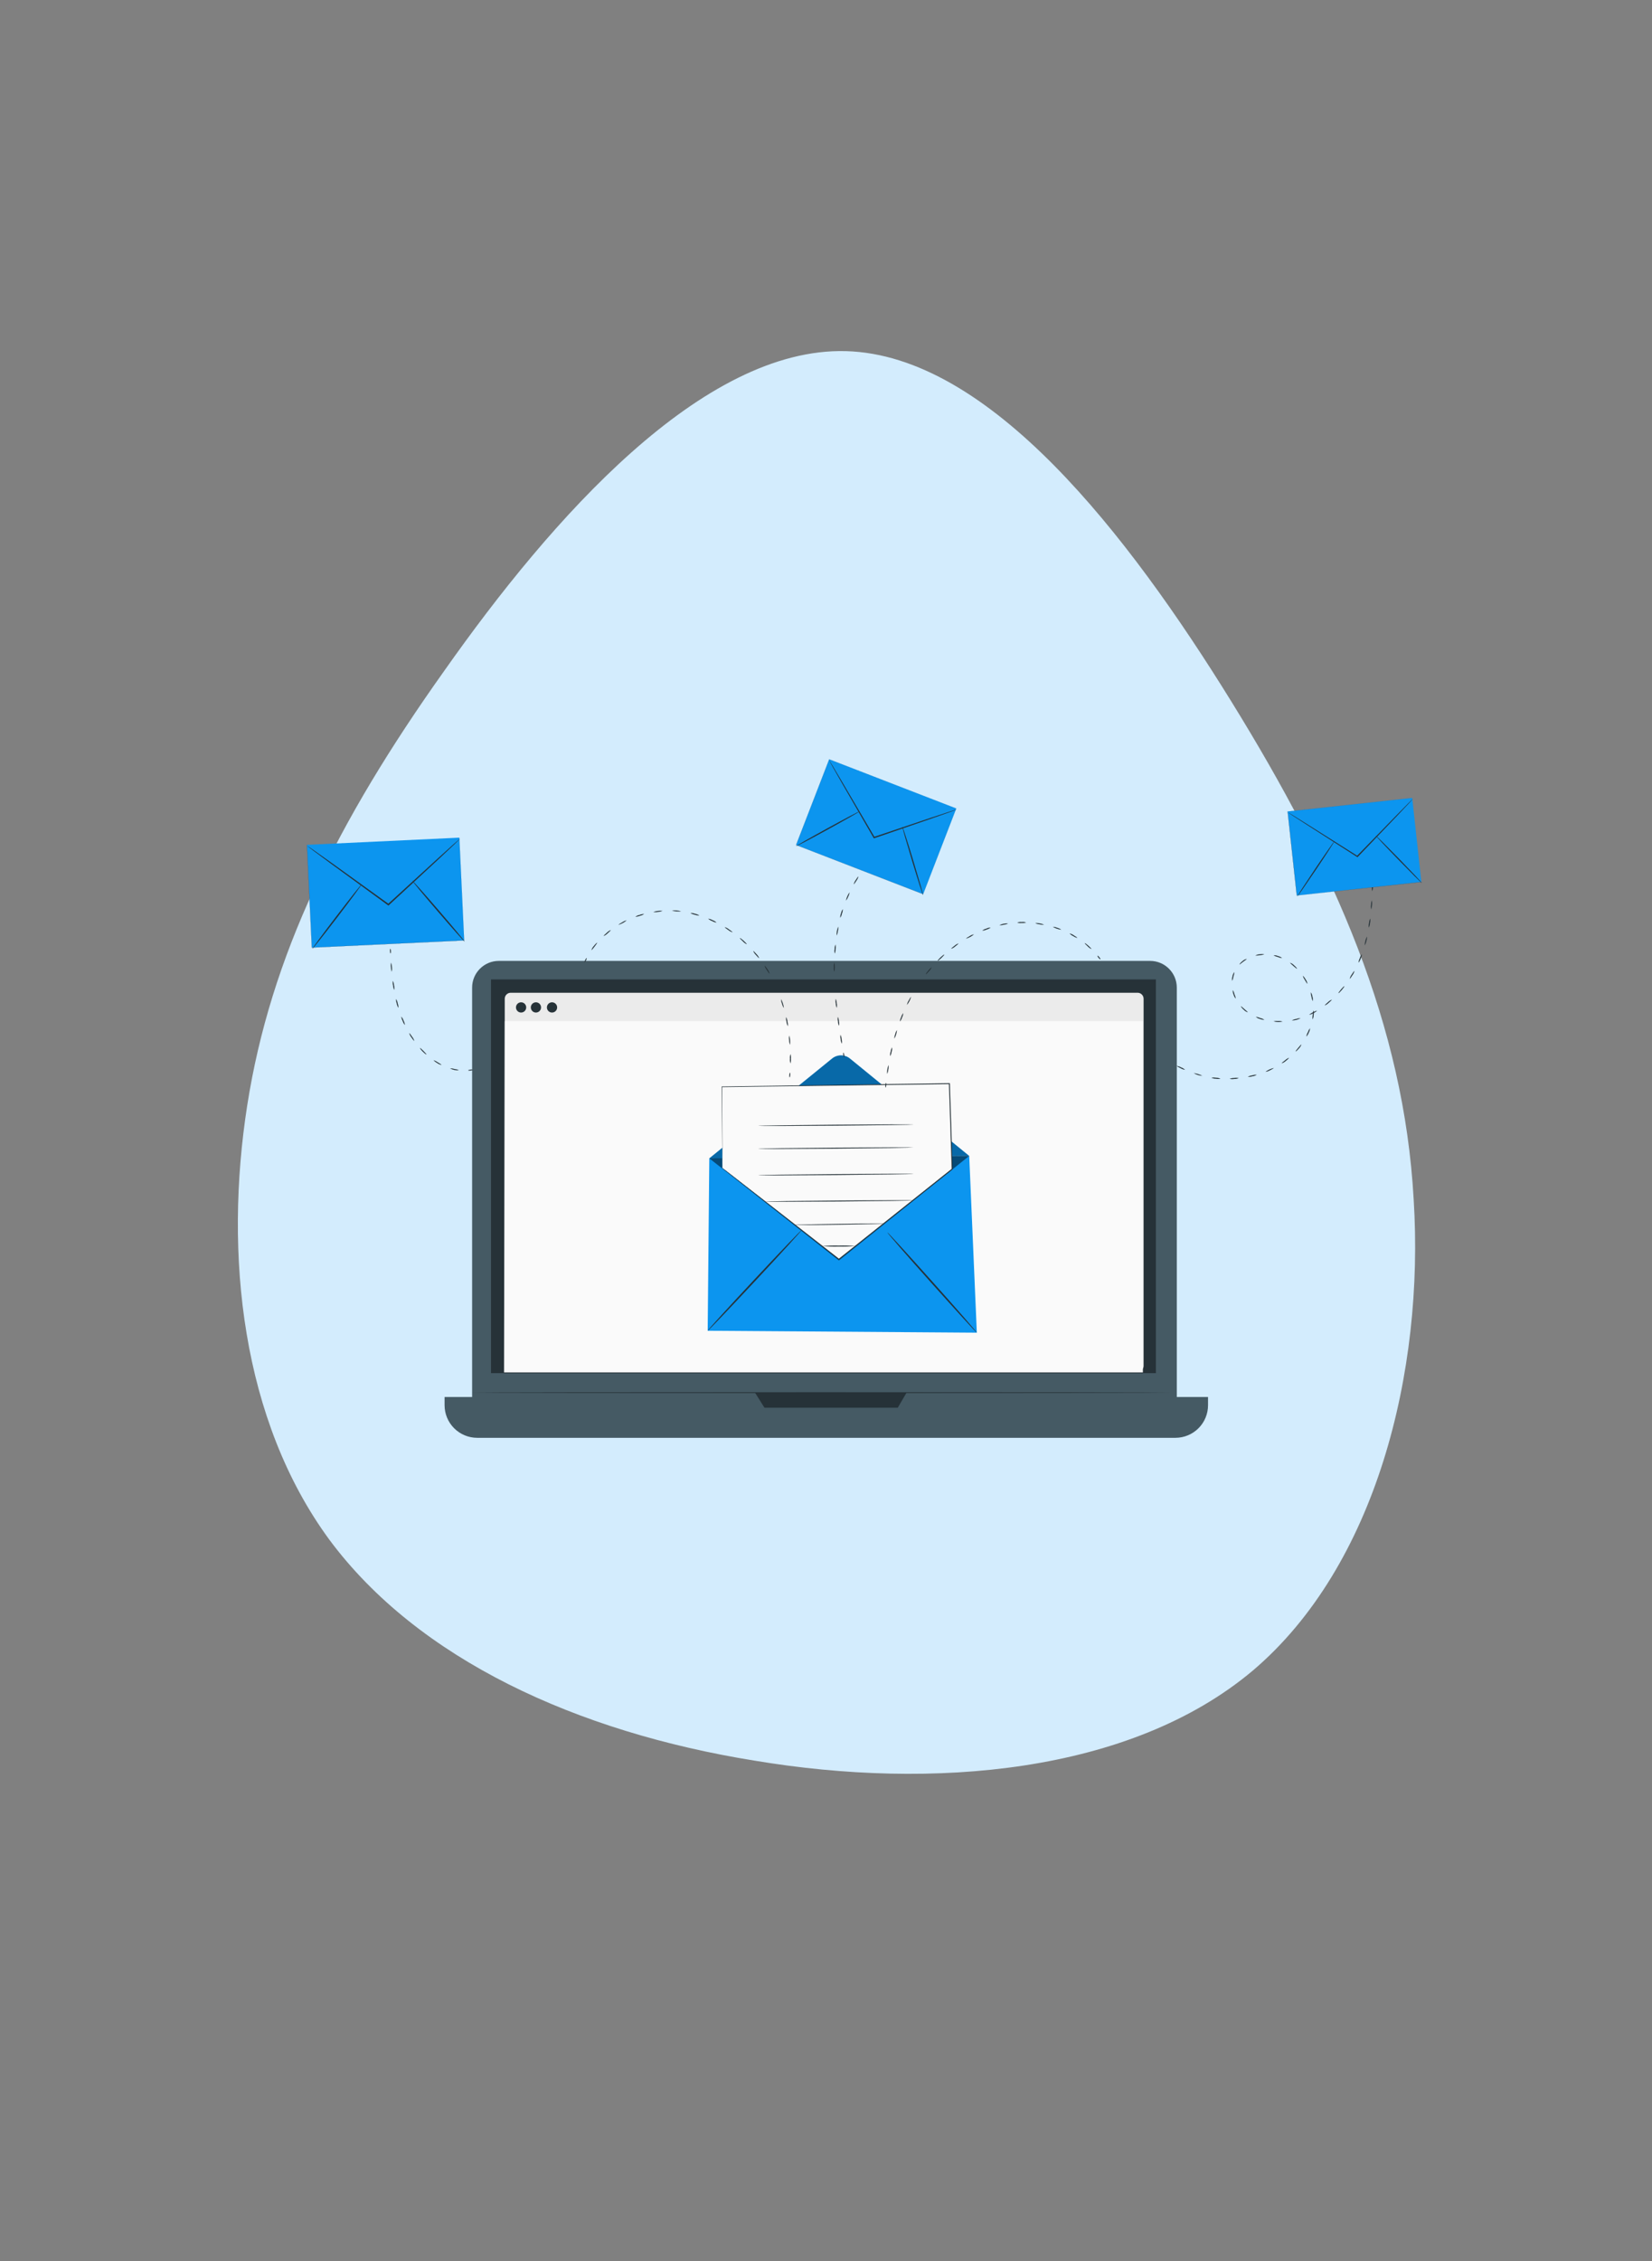 <svg width="375" height="513" viewBox="0 0 375 513" fill="none" xmlns="http://www.w3.org/2000/svg">
<rect x="0" y="0" width="375" height="513" fill="#808080" stroke="none"/>
<path d="M284.434 378.998C256.581 402.458 211.649 406.207 171.309 399.478C130.952 392.988 94.914 376.481 74.764 349.346C54.853 322.227 50.814 284.718 56.126 250.761C61.42 217.041 76.322 186.651 100.883 152.15C125.205 117.631 159.442 78.78 192.035 79.671C224.628 80.563 256.056 121.232 279.515 159.17C302.974 197.108 318.685 232.571 320.898 272.11C323.367 311.427 312.304 355.299 284.434 378.998Z" fill="#D3ECFD"/>
<path d="M261.069 218.021H113.231C109.884 218.021 107.17 220.734 107.17 224.082V317.74C107.17 321.087 109.884 323.801 113.231 323.801H261.069C264.417 323.801 267.13 321.087 267.13 317.74V224.082C267.13 220.734 264.417 218.021 261.069 218.021Z" fill="#455A64"/>
<path d="M100.918 316.97H274.223V318.821C274.223 320.785 273.443 322.669 272.055 324.057C270.666 325.446 268.782 326.226 266.819 326.226H108.323C106.359 326.226 104.475 325.446 103.087 324.057C101.698 322.669 100.918 320.785 100.918 318.821V316.97Z" fill="#455A64"/>
<path d="M262.388 222.222H111.463V311.55H262.388V222.222Z" fill="#263238"/>
<path d="M171.384 315.976L173.53 319.4H203.794L205.791 315.976H171.384Z" fill="#263238"/>
<path d="M258.232 225.246H115.935C115.184 225.246 114.575 225.855 114.575 226.607V309.906C114.575 310.658 115.184 311.267 115.935 311.267H258.232C258.984 311.267 259.593 310.658 259.593 309.906V226.607C259.593 225.855 258.984 225.246 258.232 225.246Z" fill="#EBEBEB"/>
<path d="M259.434 311.392H114.417L114.575 231.678H259.434V311.392Z" fill="#FAFAFA"/>
<path d="M126.468 228.57C126.469 228.8 126.402 229.025 126.275 229.216C126.148 229.408 125.967 229.557 125.755 229.646C125.543 229.734 125.309 229.758 125.084 229.713C124.859 229.669 124.651 229.559 124.489 229.397C124.326 229.234 124.215 229.028 124.17 228.802C124.125 228.577 124.147 228.344 124.235 228.131C124.323 227.919 124.472 227.737 124.663 227.61C124.854 227.482 125.078 227.414 125.308 227.414C125.46 227.413 125.611 227.443 125.752 227.501C125.892 227.559 126.02 227.644 126.128 227.751C126.236 227.859 126.322 227.986 126.38 228.127C126.438 228.267 126.468 228.418 126.468 228.57Z" fill="#263238"/>
<path d="M119.446 228.57C119.447 228.8 119.38 229.025 119.253 229.217C119.125 229.408 118.944 229.558 118.732 229.646C118.52 229.734 118.286 229.758 118.06 229.713C117.835 229.668 117.628 229.558 117.465 229.395C117.302 229.233 117.192 229.025 117.147 228.8C117.103 228.574 117.126 228.341 117.214 228.128C117.303 227.916 117.452 227.735 117.644 227.608C117.835 227.48 118.06 227.413 118.29 227.414C118.442 227.413 118.593 227.443 118.733 227.501C118.874 227.559 119.001 227.644 119.109 227.751C119.216 227.859 119.302 227.987 119.359 228.127C119.417 228.268 119.447 228.418 119.446 228.57Z" fill="#263238"/>
<path d="M122.816 228.57C122.817 228.8 122.749 229.025 122.622 229.217C122.495 229.408 122.314 229.558 122.101 229.646C121.889 229.734 121.655 229.758 121.43 229.713C121.204 229.668 120.997 229.558 120.835 229.395C120.672 229.233 120.561 229.025 120.517 228.8C120.472 228.574 120.495 228.341 120.584 228.128C120.672 227.916 120.822 227.735 121.013 227.608C121.205 227.48 121.43 227.413 121.659 227.414C121.811 227.413 121.962 227.443 122.103 227.501C122.243 227.559 122.371 227.644 122.478 227.751C122.586 227.859 122.671 227.987 122.729 228.127C122.787 228.268 122.816 228.418 122.816 228.57Z" fill="#263238"/>
<path d="M265.754 315.976C265.754 316.034 230.252 316.08 186.468 316.08C142.684 316.08 107.17 316.034 107.17 315.976C107.17 315.918 142.667 315.872 186.468 315.872C230.269 315.872 265.754 315.922 265.754 315.976Z" fill="#263238"/>
<path d="M161.009 262.815L220.01 262.266L221.737 302.373L160.643 301.936L161.009 262.815Z" fill="#0C95EF"/>
<path d="M161.009 262.824L188.881 240.173C189.453 239.707 190.169 239.453 190.907 239.453C191.645 239.453 192.36 239.707 192.933 240.173L220.006 262.27" fill="#0C95EF"/>
<g opacity="0.3">
<path d="M161.009 262.824L188.881 240.173C189.453 239.707 190.169 239.453 190.907 239.453C191.645 239.453 192.36 239.707 192.933 240.173L220.006 262.27" fill="black"/>
</g>
<path d="M160.643 301.928C160.572 301.857 165.281 296.69 171.168 290.388C177.054 284.085 181.888 279.048 181.963 279.106C182.038 279.164 177.324 284.339 171.434 290.646C165.543 296.952 160.718 302.003 160.643 301.928Z" fill="#263238"/>
<path d="M221.737 302.373C221.662 302.444 217.052 297.381 211.441 291.112C205.829 284.843 201.34 279.672 201.415 279.605C201.49 279.539 206.099 284.597 211.715 290.87C217.331 297.144 221.811 302.306 221.737 302.373Z" fill="#263238"/>
<g opacity="0.5">
<path d="M220.01 262.266L190.433 285.995L161.009 262.815" fill="black"/>
</g>
<path d="M163.987 265.003L163.854 246.575L215.517 245.859L216.137 265.245L190.428 285.683L163.987 265.003Z" fill="#FAFAFA"/>
<path d="M163.987 265.004C163.987 265.004 164.158 265.124 164.478 265.37L165.884 266.456L171.234 270.616C175.843 274.214 182.466 279.352 190.482 285.625H190.374L216.071 265.17L216.033 265.257C215.913 261.559 215.788 257.678 215.663 253.73C215.576 251.072 215.492 248.443 215.409 245.868L215.517 245.972L163.858 246.654L163.925 246.583C163.95 252.378 163.975 256.983 163.987 260.136C163.987 261.713 163.987 262.928 163.987 263.756C163.987 264.172 163.987 264.475 163.987 264.692C163.987 264.908 163.987 265.012 163.987 265.012C163.987 265.012 163.987 264.908 163.987 264.7C163.987 264.492 163.987 264.176 163.987 263.772C163.987 262.94 163.962 261.734 163.946 260.161C163.917 256.996 163.871 252.391 163.817 246.583V246.517H163.883L215.513 245.768H215.621V245.876C215.705 248.451 215.788 251.076 215.875 253.734C216 257.682 216.125 261.563 216.241 265.262V265.316L216.2 265.349L190.474 285.775L190.42 285.82L190.366 285.775L171.138 270.686L165.83 266.501L164.445 265.403L163.987 265.004Z" fill="#263238"/>
<path d="M207.372 255.153C207.372 255.211 199.468 255.323 189.725 255.402C179.983 255.481 172.079 255.498 172.079 255.44C172.079 255.381 179.983 255.269 189.725 255.186C199.468 255.103 207.372 255.09 207.372 255.153Z" fill="#263238"/>
<path d="M207.38 260.357C207.38 260.415 199.476 260.531 189.738 260.611C179.999 260.69 172.091 260.706 172.091 260.644C172.091 260.581 179.995 260.473 189.738 260.394C199.481 260.315 207.38 260.299 207.38 260.357Z" fill="#263238"/>
<path d="M207.393 266.356C207.393 266.418 199.489 266.53 189.75 266.609C180.012 266.688 172.104 266.705 172.104 266.643C172.104 266.58 180.008 266.472 189.75 266.393C199.493 266.314 207.393 266.297 207.393 266.356Z" fill="#263238"/>
<path d="M207.405 272.354C207.405 272.417 199.872 272.525 190.574 272.6C181.276 272.675 173.739 272.691 173.739 272.629C173.739 272.566 181.272 272.458 190.574 272.383C199.876 272.308 207.405 272.296 207.405 272.354Z" fill="#263238"/>
<path d="M200.816 277.633C200.748 277.652 200.678 277.661 200.608 277.658L200.013 277.683L197.833 277.737L190.632 277.87C187.82 277.92 185.27 277.937 183.427 277.937H181.247H180.652C180.583 277.939 180.513 277.932 180.444 277.916C180.512 277.897 180.582 277.889 180.652 277.891L181.243 277.866L183.427 277.812L190.628 277.683C193.44 277.629 195.986 277.613 197.829 277.613H200.013H200.608C200.678 277.613 200.747 277.62 200.816 277.633Z" fill="#263238"/>
<path d="M194.16 282.708C192.915 282.82 191.665 282.859 190.416 282.825C189.167 282.864 187.917 282.831 186.672 282.725C187.917 282.615 189.167 282.577 190.416 282.609C191.665 282.572 192.915 282.605 194.16 282.708Z" fill="#263238"/>
<path d="M201.132 245.697C201.19 245.697 201.215 245.938 201.186 246.225C201.157 246.512 201.086 246.737 201.028 246.733C200.97 246.729 200.945 246.487 200.974 246.2C201.003 245.913 201.07 245.689 201.132 245.697Z" fill="#263238"/>
<path d="M201.686 241.645C201.74 241.986 201.725 242.334 201.64 242.669C201.62 243.014 201.531 243.352 201.378 243.663C201.335 242.976 201.44 242.288 201.686 241.645Z" fill="#263238"/>
<path d="M202.501 237.635C202.535 237.98 202.497 238.329 202.389 238.658C202.346 239.002 202.234 239.333 202.06 239.632C202.027 239.288 202.066 238.94 202.176 238.613C202.215 238.268 202.326 237.935 202.501 237.635Z" fill="#263238"/>
<path d="M203.612 233.704C203.557 234.392 203.354 235.061 203.017 235.663C203.013 235.316 203.079 234.973 203.212 234.652C203.277 234.311 203.413 233.988 203.612 233.704Z" fill="#263238"/>
<path d="M205.038 229.868C205.014 230.214 204.919 230.551 204.76 230.858C204.665 231.192 204.502 231.502 204.281 231.77C204.308 231.428 204.403 231.096 204.56 230.792C204.652 230.454 204.815 230.139 205.038 229.868Z" fill="#263238"/>
<path d="M206.811 226.187C206.63 226.851 206.313 227.47 205.879 228.005C205.935 227.663 206.061 227.338 206.249 227.048C206.507 226.544 206.757 226.157 206.811 226.187Z" fill="#263238"/>
<path d="M208.949 222.701C208.853 223.034 208.69 223.344 208.47 223.612C208.171 224.086 207.884 224.444 207.834 224.415C207.917 224.078 208.072 223.763 208.287 223.491C208.604 223.021 208.899 222.667 208.949 222.701Z" fill="#263238"/>
<path d="M211.47 219.481C211.339 219.802 211.145 220.093 210.9 220.338C210.538 220.754 210.209 221.091 210.159 221.053C210.109 221.016 210.367 220.637 210.733 220.2C211.1 219.764 211.424 219.443 211.47 219.481Z" fill="#263238"/>
<path d="M214.348 216.581C214.39 216.627 214.091 216.977 213.683 217.363C213.275 217.75 212.909 218.029 212.851 217.987C212.793 217.946 213.105 217.596 213.516 217.205C213.928 216.814 214.311 216.536 214.348 216.581Z" fill="#263238"/>
<path d="M217.568 214.06C217.602 214.11 217.261 214.422 216.807 214.755C216.55 214.986 216.249 215.161 215.921 215.271C215.884 215.225 216.225 214.913 216.682 214.58C216.938 214.346 217.24 214.169 217.568 214.06Z" fill="#263238"/>
<path d="M221.096 211.993C220.571 212.441 219.957 212.773 219.295 212.966C219.266 212.912 219.644 212.654 220.127 212.384C220.418 212.185 220.749 212.052 221.096 211.993Z" fill="#263238"/>
<path d="M224.882 210.454C224.607 210.663 224.293 210.816 223.958 210.903C223.646 211.054 223.306 211.138 222.96 211.148C223.234 210.937 223.548 210.784 223.883 210.699C224.194 210.546 224.535 210.462 224.882 210.454Z" fill="#263238"/>
<path d="M228.859 209.526C228.552 209.682 228.216 209.776 227.873 209.8C227.544 209.905 227.197 209.941 226.854 209.904C227.479 209.611 228.169 209.481 228.859 209.526Z" fill="#263238"/>
<path d="M232.94 209.301C232.611 209.409 232.264 209.449 231.92 209.418C231.576 209.459 231.227 209.426 230.897 209.322C231.225 209.213 231.572 209.172 231.916 209.201C232.261 209.161 232.609 209.195 232.94 209.301Z" fill="#263238"/>
<path d="M237.008 209.78C236.665 209.831 236.315 209.811 235.981 209.721C235.634 209.702 235.295 209.61 234.986 209.451C235.676 209.418 236.365 209.53 237.008 209.78Z" fill="#263238"/>
<path d="M240.914 210.949C240.229 210.865 239.569 210.635 238.98 210.275C239.326 210.285 239.667 210.365 239.982 210.508C240.321 210.587 240.638 210.737 240.914 210.949Z" fill="#263238"/>
<path d="M244.554 212.804C244.216 212.729 243.897 212.588 243.614 212.388C243.298 212.246 243.015 212.041 242.782 211.785C243.121 211.857 243.441 211.998 243.722 212.201C244.213 212.488 244.588 212.754 244.554 212.804Z" fill="#263238"/>
<path d="M247.758 215.333C247.444 215.192 247.161 214.99 246.926 214.738C246.51 214.372 246.193 214.031 246.231 213.985C246.268 213.94 246.647 214.202 247.063 214.576C247.479 214.951 247.799 215.292 247.758 215.333Z" fill="#263238"/>
<path d="M249.779 217.663C249.729 217.696 249.55 217.542 249.363 217.318C249.176 217.093 249.085 216.881 249.13 216.839C249.176 216.798 249.355 216.956 249.546 217.184C249.738 217.413 249.829 217.625 249.779 217.663Z" fill="#263238"/>
<path d="M269.015 242.727C268.666 242.682 268.331 242.566 268.029 242.386C267.505 242.144 267.102 241.903 267.131 241.849C267.48 241.897 267.816 242.013 268.121 242.19C268.452 242.307 268.756 242.49 269.015 242.727Z" fill="#263238"/>
<path d="M272.942 244.104C272.244 244.041 271.567 243.834 270.954 243.496C271.652 243.557 272.329 243.764 272.942 244.104Z" fill="#263238"/>
<path d="M277.048 244.749C276.702 244.821 276.346 244.821 276 244.749C275.648 244.747 275.301 244.671 274.981 244.528C275.325 244.459 275.68 244.459 276.025 244.528C276.377 244.532 276.725 244.607 277.048 244.749Z" fill="#263238"/>
<path d="M281.2 244.62C280.873 244.75 280.524 244.812 280.172 244.803C279.825 244.867 279.467 244.857 279.124 244.774C279.452 244.645 279.803 244.581 280.156 244.586C280.502 244.525 280.858 244.536 281.2 244.62Z" fill="#263238"/>
<path d="M285.285 243.854C284.982 244.035 284.647 244.153 284.299 244.204C283.962 244.309 283.606 244.344 283.255 244.308C283.563 244.137 283.903 244.031 284.253 243.996C284.584 243.878 284.935 243.83 285.285 243.854Z" fill="#263238"/>
<path d="M289.145 242.319C289.174 242.373 288.771 242.61 288.247 242.856C287.944 243.035 287.607 243.149 287.257 243.189C287.819 242.771 288.462 242.475 289.145 242.319Z" fill="#263238"/>
<path d="M292.594 240.002C292.631 240.048 292.307 240.389 291.845 240.738C291.585 240.978 291.274 241.155 290.934 241.254C290.901 241.204 291.259 240.909 291.716 240.568C291.972 240.328 292.27 240.136 292.594 240.002Z" fill="#263238"/>
<path d="M295.423 236.965C295.309 237.302 295.12 237.608 294.87 237.86C294.499 238.305 294.141 238.613 294.1 238.571C294.058 238.53 294.341 238.155 294.703 237.739C295.065 237.323 295.373 236.932 295.423 236.965Z" fill="#263238"/>
<path d="M297.37 233.288C297.356 233.643 297.258 233.99 297.083 234.299C296.967 234.634 296.777 234.939 296.525 235.189C296.587 234.844 296.708 234.512 296.883 234.207C296.993 233.876 297.158 233.565 297.37 233.288Z" fill="#263238"/>
<path d="M298.16 229.236C298.26 229.577 298.276 229.936 298.206 230.284C298.205 230.64 298.117 230.99 297.948 231.304C297.906 230.957 297.92 230.606 297.99 230.264C297.989 229.914 298.047 229.567 298.16 229.236Z" fill="#263238"/>
<path d="M297.54 225.134C297.74 225.428 297.868 225.764 297.915 226.116C298.027 226.452 298.057 226.81 298.002 227.16C297.847 226.848 297.746 226.512 297.702 226.166C297.591 225.833 297.537 225.485 297.54 225.134Z" fill="#263238"/>
<path d="M295.731 221.407C295.776 221.369 296.093 221.727 296.384 222.239C296.591 222.525 296.726 222.858 296.775 223.208C296.721 223.237 296.479 222.838 296.197 222.347C295.991 222.061 295.833 221.744 295.731 221.407Z" fill="#263238"/>
<path d="M292.844 218.437C293.181 218.55 293.485 218.744 293.73 219.002C294.171 219.381 294.458 219.755 294.416 219.797C294.374 219.838 294 219.535 293.584 219.165C293.168 218.794 292.81 218.486 292.844 218.437Z" fill="#263238"/>
<path d="M289.07 216.748C289.426 216.714 289.784 216.773 290.11 216.918C290.457 216.998 290.779 217.162 291.046 217.397C290.7 217.359 290.361 217.267 290.044 217.122C289.702 217.048 289.374 216.922 289.07 216.748Z" fill="#263238"/>
<path d="M284.948 216.818C285.251 216.63 285.598 216.525 285.955 216.515C286.303 216.435 286.665 216.447 287.007 216.548C286.324 216.703 285.627 216.794 284.927 216.818H284.948Z" fill="#263238"/>
<path d="M281.362 218.823C281.316 218.786 281.603 218.407 282.073 218.046C282.337 217.803 282.662 217.638 283.013 217.567C283.043 217.625 282.652 217.879 282.181 218.22C281.711 218.561 281.408 218.865 281.362 218.823Z" fill="#263238"/>
<path d="M279.715 222.559C279.636 222.209 279.657 221.845 279.777 221.507C279.826 221.15 279.977 220.816 280.214 220.546C280.177 220.89 280.1 221.229 279.985 221.557C279.939 221.901 279.848 222.238 279.715 222.559Z" fill="#263238"/>
<path d="M280.526 226.59C280.279 226.332 280.106 226.014 280.022 225.667C279.87 225.342 279.81 224.983 279.848 224.627C280.018 224.931 280.146 225.257 280.226 225.596C280.374 225.911 280.475 226.246 280.526 226.59Z" fill="#263238"/>
<path d="M283.246 229.685C282.905 229.579 282.597 229.387 282.352 229.128C281.911 228.745 281.641 228.354 281.686 228.317C281.732 228.279 282.069 228.591 282.493 228.965C282.918 229.34 283.28 229.635 283.246 229.685Z" fill="#263238"/>
<path d="M287.024 231.378C286.669 231.397 286.315 231.33 285.992 231.183C285.645 231.105 285.323 230.94 285.056 230.704C285.403 230.742 285.741 230.834 286.059 230.979C286.401 231.056 286.727 231.191 287.024 231.378Z" fill="#263238"/>
<path d="M291.15 231.77C290.466 231.946 289.746 231.93 289.07 231.724C289.412 231.652 289.763 231.635 290.11 231.674C290.46 231.645 290.812 231.678 291.15 231.77Z" fill="#263238"/>
<path d="M295.248 231.012C294.636 231.363 293.94 231.542 293.235 231.528C293.541 231.361 293.875 231.25 294.221 231.199C294.55 231.081 294.898 231.017 295.248 231.012Z" fill="#263238"/>
<path d="M298.992 229.286C298.745 229.537 298.449 229.735 298.123 229.868C297.83 230.063 297.5 230.196 297.153 230.259C297.692 229.811 298.318 229.48 298.992 229.286Z" fill="#263238"/>
<path d="M302.32 226.807C302.362 226.852 302.033 227.185 301.588 227.551C301.337 227.799 301.04 227.996 300.714 228.13C300.677 228.08 301.01 227.747 301.451 227.385C301.701 227.138 301.996 226.942 302.32 226.807Z" fill="#263238"/>
<path d="M305.17 223.766C305.215 223.803 304.949 224.182 304.575 224.627C304.2 225.072 303.859 225.388 303.818 225.346C303.776 225.305 304.038 224.93 304.408 224.485C304.779 224.04 305.12 223.72 305.17 223.766Z" fill="#263238"/>
<path d="M307.454 220.296C307.374 220.639 307.223 220.962 307.013 221.245C306.713 221.74 306.434 222.114 306.384 222.077C306.465 221.734 306.615 221.411 306.825 221.128C307.121 220.641 307.399 220.267 307.454 220.296Z" fill="#263238"/>
<path d="M309.142 216.494C309.117 216.846 309.022 217.189 308.864 217.505C308.771 217.846 308.604 218.161 308.373 218.428C308.409 218.08 308.506 217.74 308.66 217.426C308.756 217.086 308.92 216.769 309.142 216.494Z" fill="#263238"/>
<path d="M310.303 212.488C310.324 212.839 310.272 213.19 310.149 213.519C310.095 213.868 309.97 214.202 309.783 214.501C309.813 213.801 309.99 213.115 310.303 212.488Z" fill="#263238"/>
<path d="M311.031 208.411C311.088 208.759 311.071 209.115 310.981 209.455C310.962 209.806 310.873 210.15 310.719 210.466C310.662 210.118 310.679 209.763 310.769 209.422C310.789 209.071 310.878 208.727 311.031 208.411Z" fill="#263238"/>
<path d="M311.414 204.268C311.51 204.964 311.458 205.673 311.26 206.348C311.182 206.003 311.172 205.647 311.231 205.299C311.222 204.947 311.284 204.596 311.414 204.268Z" fill="#263238"/>
<path d="M311.547 200.112C311.649 200.448 311.679 200.803 311.634 201.152C311.665 201.504 311.621 201.858 311.505 202.192C311.409 201.853 311.379 201.498 311.418 201.148C311.392 200.797 311.436 200.445 311.547 200.112Z" fill="#263238"/>
<path d="M311.518 195.952C311.629 196.287 311.672 196.64 311.643 196.992C311.684 197.341 311.652 197.696 311.547 198.032C311.436 197.697 311.393 197.343 311.422 196.992C311.385 196.642 311.418 196.289 311.518 195.952Z" fill="#263238"/>
<path d="M311.472 193.393C311.53 193.393 311.584 193.497 311.589 193.63C311.593 193.764 311.547 193.868 311.485 193.872C311.422 193.876 311.372 193.768 311.372 193.635C311.372 193.501 311.397 193.393 311.472 193.393Z" fill="#263238"/>
<path d="M320.571 181.041L292.295 184.113L294.366 203.174L322.641 200.102L320.571 181.041Z" fill="#0C95EF"/>
<path d="M294.354 203.194L292.274 184.125L320.562 181.055L322.642 200.129L294.354 203.194ZM292.307 184.133L294.387 203.174L322.642 200.104L320.562 181.063L292.307 184.133Z" fill="#263238"/>
<path d="M320.686 181.288C320.617 181.389 320.537 181.484 320.449 181.571L319.738 182.349L317.08 185.169L308.223 194.413L308.152 194.492L308.061 194.433L307.845 194.296L296.912 187.303L293.584 185.161L292.694 184.566C292.587 184.5 292.486 184.427 292.39 184.345C292.507 184.392 292.618 184.451 292.723 184.52L293.638 185.073L296.966 187.153L307.953 194.084L308.169 194.221H308.007L316.951 185.032L319.667 182.27L320.412 181.529C320.496 181.441 320.588 181.36 320.686 181.288Z" fill="#263238"/>
<path d="M294.478 203.402C294.42 203.365 296.263 200.519 298.593 197.054C300.922 193.589 302.865 190.814 302.923 190.847C302.981 190.881 301.143 193.73 298.809 197.196C296.475 200.661 294.537 203.444 294.478 203.402Z" fill="#263238"/>
<path d="M312.304 189.608C312.358 189.558 314.742 191.925 317.629 194.891C320.516 197.857 322.816 200.299 322.766 200.353C322.717 200.407 320.333 198.04 317.442 195.07C314.55 192.1 312.246 189.637 312.304 189.608Z" fill="#263238"/>
<path d="M191.444 238.841C191.502 238.841 191.589 239.053 191.639 239.336C191.689 239.619 191.676 239.856 191.618 239.869C191.56 239.881 191.473 239.657 191.423 239.37C191.373 239.083 191.385 238.85 191.444 238.841Z" fill="#263238"/>
<path d="M190.778 234.781C190.935 235.092 191.027 235.432 191.048 235.779C191.138 236.116 191.158 236.467 191.107 236.811C190.947 236.501 190.855 236.161 190.836 235.813C190.746 235.476 190.726 235.125 190.778 234.781Z" fill="#263238"/>
<path d="M190.183 230.713C190.335 231.026 190.42 231.367 190.433 231.715C190.515 232.053 190.528 232.404 190.47 232.747C190.316 232.434 190.231 232.093 190.221 231.744C190.138 231.407 190.126 231.056 190.183 230.713Z" fill="#263238"/>
<path d="M189.717 226.632C189.856 226.951 189.93 227.294 189.933 227.642C190.007 227.982 190.007 228.334 189.933 228.674C189.794 228.355 189.722 228.011 189.721 227.663C189.648 227.323 189.647 226.972 189.717 226.632Z" fill="#263238"/>
<path d="M189.43 222.521C189.613 223.191 189.652 223.891 189.547 224.577C189.364 223.907 189.324 223.207 189.43 222.521Z" fill="#263238"/>
<path d="M189.388 218.407C189.533 219.093 189.533 219.801 189.388 220.487C189.281 220.156 189.245 219.806 189.284 219.46C189.244 219.105 189.279 218.747 189.388 218.407Z" fill="#263238"/>
<path d="M189.646 214.306C189.722 214.646 189.729 214.998 189.667 215.342C189.673 215.689 189.608 216.035 189.476 216.357C189.395 216.018 189.386 215.667 189.451 215.325C189.445 214.975 189.511 214.628 189.646 214.306Z" fill="#263238"/>
<path d="M190.262 210.241C190.313 210.586 190.289 210.938 190.191 211.273C190.166 211.621 190.068 211.959 189.904 212.267C189.884 211.574 190.005 210.885 190.262 210.241Z" fill="#263238"/>
<path d="M191.315 206.269C191.319 206.616 191.254 206.961 191.123 207.284C191.056 207.626 190.922 207.951 190.728 208.24C190.718 207.891 190.782 207.544 190.915 207.221C190.979 206.879 191.115 206.554 191.315 206.269Z" fill="#263238"/>
<path d="M192.85 202.454C192.814 202.801 192.706 203.136 192.533 203.44C192.425 203.77 192.251 204.076 192.022 204.338C192.165 203.659 192.448 203.017 192.854 202.454H192.85Z" fill="#263238"/>
<path d="M194.855 198.868C194.774 199.206 194.625 199.525 194.418 199.804C194.127 200.286 193.848 200.636 193.794 200.636C193.876 200.297 194.026 199.979 194.235 199.7C194.526 199.205 194.805 198.835 194.855 198.868Z" fill="#263238"/>
<path d="M197.322 195.577C197.367 195.619 197.118 195.993 196.764 196.447C196.411 196.9 196.082 197.216 196.032 197.179C196.159 196.854 196.35 196.559 196.594 196.31C196.951 195.869 197.28 195.54 197.322 195.577Z" fill="#263238"/>
<path d="M200.246 192.686C200.283 192.736 199.976 193.081 199.56 193.464C199.144 193.847 198.769 194.117 198.728 194.076C198.686 194.034 198.994 193.689 199.414 193.302C199.834 192.915 200.209 192.64 200.246 192.686Z" fill="#263238"/>
<path d="M203.607 190.323C203.636 190.377 203.275 190.664 202.796 190.968C202.523 191.184 202.209 191.341 201.873 191.43C201.839 191.384 202.201 191.093 202.68 190.785C202.955 190.571 203.271 190.414 203.607 190.323Z" fill="#263238"/>
<path d="M207.351 188.638C207.081 188.859 206.768 189.021 206.432 189.113C206.123 189.272 205.785 189.365 205.438 189.387C205.708 189.167 206.021 189.006 206.357 188.913C206.666 188.753 207.004 188.66 207.351 188.638Z" fill="#263238"/>
<path d="M210.355 187.898C210.355 187.956 210.147 188.048 209.868 188.102C209.589 188.156 209.348 188.152 209.336 188.102C209.323 188.052 209.544 187.952 209.827 187.898C210.109 187.844 210.347 187.84 210.355 187.898Z" fill="#263238"/>
<path d="M188.226 172.278L180.708 191.721L209.552 202.874L217.07 183.432L188.226 172.278Z" fill="#0C95EF"/>
<path d="M209.552 202.891L180.698 191.729L188.224 172.277L217.077 183.434L209.552 202.891ZM180.723 191.717L209.552 202.861L217.065 183.438L188.236 172.294L180.723 191.717Z" fill="#263238"/>
<path d="M217.073 183.705C216.957 183.768 216.834 183.82 216.707 183.859L215.63 184.25L211.657 185.647L198.478 190.174L198.37 190.211L198.312 190.111L198.17 189.87L191.098 177.652L188.981 173.933L188.419 172.914C188.346 172.798 188.285 172.675 188.236 172.548C188.322 172.653 188.399 172.766 188.465 172.885L189.077 173.879L191.248 177.544C193.095 180.68 195.616 184.978 198.399 189.72L198.541 189.961L198.374 189.899L211.595 185.448L215.597 184.137L216.691 183.792C216.815 183.749 216.943 183.72 217.073 183.705Z" fill="#263238"/>
<path d="M180.711 191.991C180.673 191.925 183.872 190.099 187.858 187.915C191.843 185.731 195.1 184.012 195.138 184.079C195.175 184.146 191.976 185.972 187.991 188.16C184.005 190.348 180.748 192.058 180.711 191.991Z" fill="#263238"/>
<path d="M204.822 187.528C204.897 187.507 206.016 190.98 207.318 195.286C208.62 199.592 209.627 203.107 209.552 203.128C209.477 203.148 208.358 199.679 207.056 195.369C205.754 191.06 204.747 187.565 204.822 187.528Z" fill="#263238"/>
<path d="M179.33 243.392C179.388 243.392 179.417 243.634 179.396 243.921C179.375 244.208 179.305 244.437 179.246 244.432C179.188 244.428 179.155 244.191 179.18 243.904C179.205 243.617 179.271 243.388 179.33 243.392Z" fill="#263238"/>
<path d="M179.434 239.162C179.542 239.504 179.578 239.865 179.542 240.223C179.574 240.579 179.536 240.938 179.429 241.279C179.324 240.938 179.289 240.578 179.325 240.223C179.292 239.865 179.329 239.505 179.434 239.162Z" fill="#263238"/>
<path d="M179.147 234.952C179.353 235.635 179.419 236.352 179.342 237.061C179.202 236.731 179.133 236.375 179.138 236.017C179.072 235.665 179.074 235.303 179.147 234.952Z" fill="#263238"/>
<path d="M178.444 230.767C178.613 231.083 178.717 231.429 178.751 231.786C178.854 232.13 178.887 232.49 178.847 232.847C178.679 232.53 178.574 232.184 178.539 231.828C178.434 231.485 178.402 231.123 178.444 230.767Z" fill="#263238"/>
<path d="M177.291 226.694C177.643 227.315 177.862 228.002 177.936 228.712C177.733 228.417 177.592 228.085 177.52 227.734C177.374 227.407 177.296 227.053 177.291 226.694Z" fill="#263238"/>
<path d="M175.673 222.788C175.911 223.055 176.092 223.368 176.205 223.707C176.383 224.019 176.498 224.362 176.542 224.718C176.306 224.45 176.126 224.137 176.01 223.799C175.831 223.488 175.716 223.144 175.673 222.788Z" fill="#263238"/>
<path d="M173.572 219.115C173.622 219.081 173.922 219.456 174.238 219.947C174.449 220.237 174.602 220.567 174.687 220.916C174.633 220.945 174.35 220.562 174.051 220.059C173.83 219.779 173.667 219.458 173.572 219.115Z" fill="#263238"/>
<path d="M170.98 215.774C171.026 215.733 171.367 216.065 171.742 216.515C171.996 216.768 172.198 217.069 172.337 217.401C172.287 217.434 171.95 217.101 171.575 216.656C171.321 216.405 171.118 216.105 170.98 215.774Z" fill="#263238"/>
<path d="M167.952 212.829C167.989 212.783 168.368 213.066 168.809 213.457C169.25 213.848 169.562 214.206 169.52 214.248C169.196 214.097 168.905 213.883 168.663 213.619C168.222 213.228 167.902 212.875 167.952 212.829Z" fill="#263238"/>
<path d="M164.512 210.358C164.855 210.457 165.175 210.626 165.452 210.853C165.939 211.177 166.309 211.481 166.284 211.531C165.941 211.427 165.622 211.258 165.344 211.032C164.849 210.712 164.478 210.408 164.512 210.358Z" fill="#263238"/>
<path d="M160.743 208.436C161.098 208.482 161.441 208.599 161.749 208.781C162.088 208.899 162.399 209.082 162.665 209.322C162.309 209.277 161.967 209.159 161.658 208.977C161.32 208.858 161.009 208.675 160.743 208.436Z" fill="#263238"/>
<path d="M156.72 207.159C157.079 207.146 157.436 207.204 157.772 207.329C158.126 207.389 158.464 207.519 158.767 207.712C158.408 207.723 158.051 207.665 157.714 207.542C157.361 207.48 157.023 207.35 156.72 207.159Z" fill="#263238"/>
<path d="M152.514 206.622C153.221 206.504 153.945 206.562 154.623 206.793C153.916 206.85 153.204 206.792 152.514 206.622Z" fill="#263238"/>
<path d="M148.296 206.913C148.973 206.687 149.69 206.602 150.401 206.664C150.074 206.811 149.72 206.891 149.361 206.897C149.01 206.971 148.649 206.977 148.296 206.913Z" fill="#263238"/>
<path d="M144.211 208.003C144.505 207.8 144.838 207.658 145.189 207.587C145.517 207.445 145.871 207.371 146.229 207.371C145.933 207.573 145.601 207.714 145.251 207.787C144.922 207.926 144.568 207.999 144.211 208.003Z" fill="#263238"/>
<path d="M140.4 209.838C140.371 209.784 140.762 209.517 141.282 209.239C141.578 209.034 141.912 208.893 142.264 208.823C141.716 209.281 141.083 209.624 140.4 209.834V209.838Z" fill="#263238"/>
<path d="M137.022 212.375C136.981 212.334 137.314 211.993 137.763 211.614C138.016 211.36 138.317 211.158 138.649 211.019C138.682 211.069 138.349 211.41 137.904 211.781C137.654 212.037 137.354 212.24 137.022 212.375Z" fill="#263238"/>
<path d="M134.256 215.57C134.363 215.226 134.546 214.91 134.793 214.647C135.155 214.181 135.508 213.856 135.55 213.894C135.591 213.931 135.321 214.31 134.963 214.78C134.605 215.25 134.306 215.604 134.256 215.57Z" fill="#263238"/>
<path d="M132.713 218.312C132.659 218.287 132.713 218.058 132.842 217.796C132.971 217.534 133.112 217.347 133.166 217.38C133.22 217.413 133.166 217.638 133.037 217.896C132.908 218.154 132.767 218.341 132.713 218.312Z" fill="#263238"/>
<path d="M106.28 242.856C106.28 242.798 106.501 242.723 106.783 242.685C107.066 242.648 107.303 242.685 107.312 242.731C107.32 242.777 107.1 242.868 106.808 242.902C106.517 242.935 106.284 242.927 106.28 242.856Z" fill="#263238"/>
<path d="M102.162 242.398C102.512 242.394 102.86 242.446 103.193 242.552C103.542 242.588 103.882 242.681 104.2 242.827C103.494 242.894 102.785 242.749 102.162 242.411V242.398Z" fill="#263238"/>
<path d="M98.434 240.555C98.769 240.66 99.084 240.821 99.366 241.03C99.857 241.321 100.252 241.566 100.227 241.625C99.876 241.562 99.545 241.42 99.258 241.209C98.759 240.917 98.401 240.605 98.434 240.555Z" fill="#263238"/>
<path d="M95.339 237.776C95.385 237.739 95.726 238.055 96.13 238.463C96.533 238.871 96.845 239.216 96.808 239.262C96.77 239.307 96.392 239.029 95.976 238.617C95.56 238.205 95.293 237.818 95.339 237.776Z" fill="#263238"/>
<path d="M92.893 234.407C92.947 234.378 93.243 234.74 93.555 235.239C93.775 235.513 93.939 235.829 94.037 236.167C93.987 236.204 93.692 235.838 93.376 235.355C93.15 235.076 92.986 234.753 92.893 234.407Z" fill="#263238"/>
<path d="M91.096 230.65C91.325 230.918 91.498 231.229 91.603 231.566C91.77 231.877 91.876 232.217 91.915 232.568C91.684 232.301 91.51 231.99 91.404 231.653C91.236 231.343 91.131 231.002 91.096 230.65Z" fill="#263238"/>
<path d="M89.902 226.657C90.09 226.956 90.216 227.29 90.272 227.638C90.395 227.969 90.449 228.322 90.43 228.674C90.24 228.377 90.114 228.042 90.06 227.693C89.937 227.362 89.884 227.009 89.902 226.657Z" fill="#263238"/>
<path d="M89.178 222.551C89.331 222.869 89.42 223.214 89.44 223.566C89.528 223.908 89.545 224.265 89.49 224.614C89.334 224.297 89.245 223.952 89.228 223.599C89.138 223.257 89.121 222.9 89.178 222.551Z" fill="#263238"/>
<path d="M88.779 218.403C88.979 219.077 89.035 219.786 88.945 220.483C88.812 220.157 88.747 219.808 88.754 219.456C88.689 219.107 88.697 218.749 88.779 218.403Z" fill="#263238"/>
<path d="M88.604 215.279C88.667 215.279 88.725 215.508 88.737 215.795C88.75 216.082 88.712 216.315 88.654 216.319C88.596 216.323 88.533 216.09 88.521 215.803C88.508 215.516 88.546 215.283 88.604 215.279Z" fill="#263238"/>
<path d="M104.27 190.056L69.68 191.687L70.78 215.003L105.369 213.372L104.27 190.056Z" fill="#0C95EF"/>
<path d="M70.766 215.013L69.668 191.688L104.271 190.057L105.369 213.382L70.766 215.013ZM69.689 191.688L70.787 214.984L105.356 213.353L104.258 190.057L69.689 191.688Z" fill="#263238"/>
<path d="M104.391 190.332C104.3 190.45 104.197 190.558 104.084 190.656L103.16 191.547L99.728 194.779L88.271 205.374L88.176 205.462L88.072 205.387L87.822 205.204L75.038 195.894C73.433 194.704 72.126 193.735 71.186 193.044L70.15 192.254C70.025 192.169 69.907 192.071 69.801 191.963C69.936 192.032 70.066 192.113 70.188 192.204L71.261 192.936L75.172 195.707L88.005 204.942L88.259 205.125H88.059L99.574 194.6L103.077 191.443L104.042 190.611C104.148 190.506 104.266 190.412 104.391 190.332Z" fill="#263238"/>
<path d="M70.899 215.279C70.833 215.225 73.283 211.905 76.374 207.866C79.465 203.827 82.027 200.594 82.094 200.644C82.16 200.694 79.714 204.018 76.623 208.057C73.532 212.097 70.97 215.329 70.899 215.279Z" fill="#263238"/>
<path d="M93.579 199.812C93.646 199.754 96.367 202.808 99.653 206.626C102.939 210.445 105.556 213.59 105.477 213.649C105.398 213.707 102.694 210.653 99.403 206.83C96.113 203.007 93.513 199.871 93.579 199.812Z" fill="#263238"/>
</svg>
